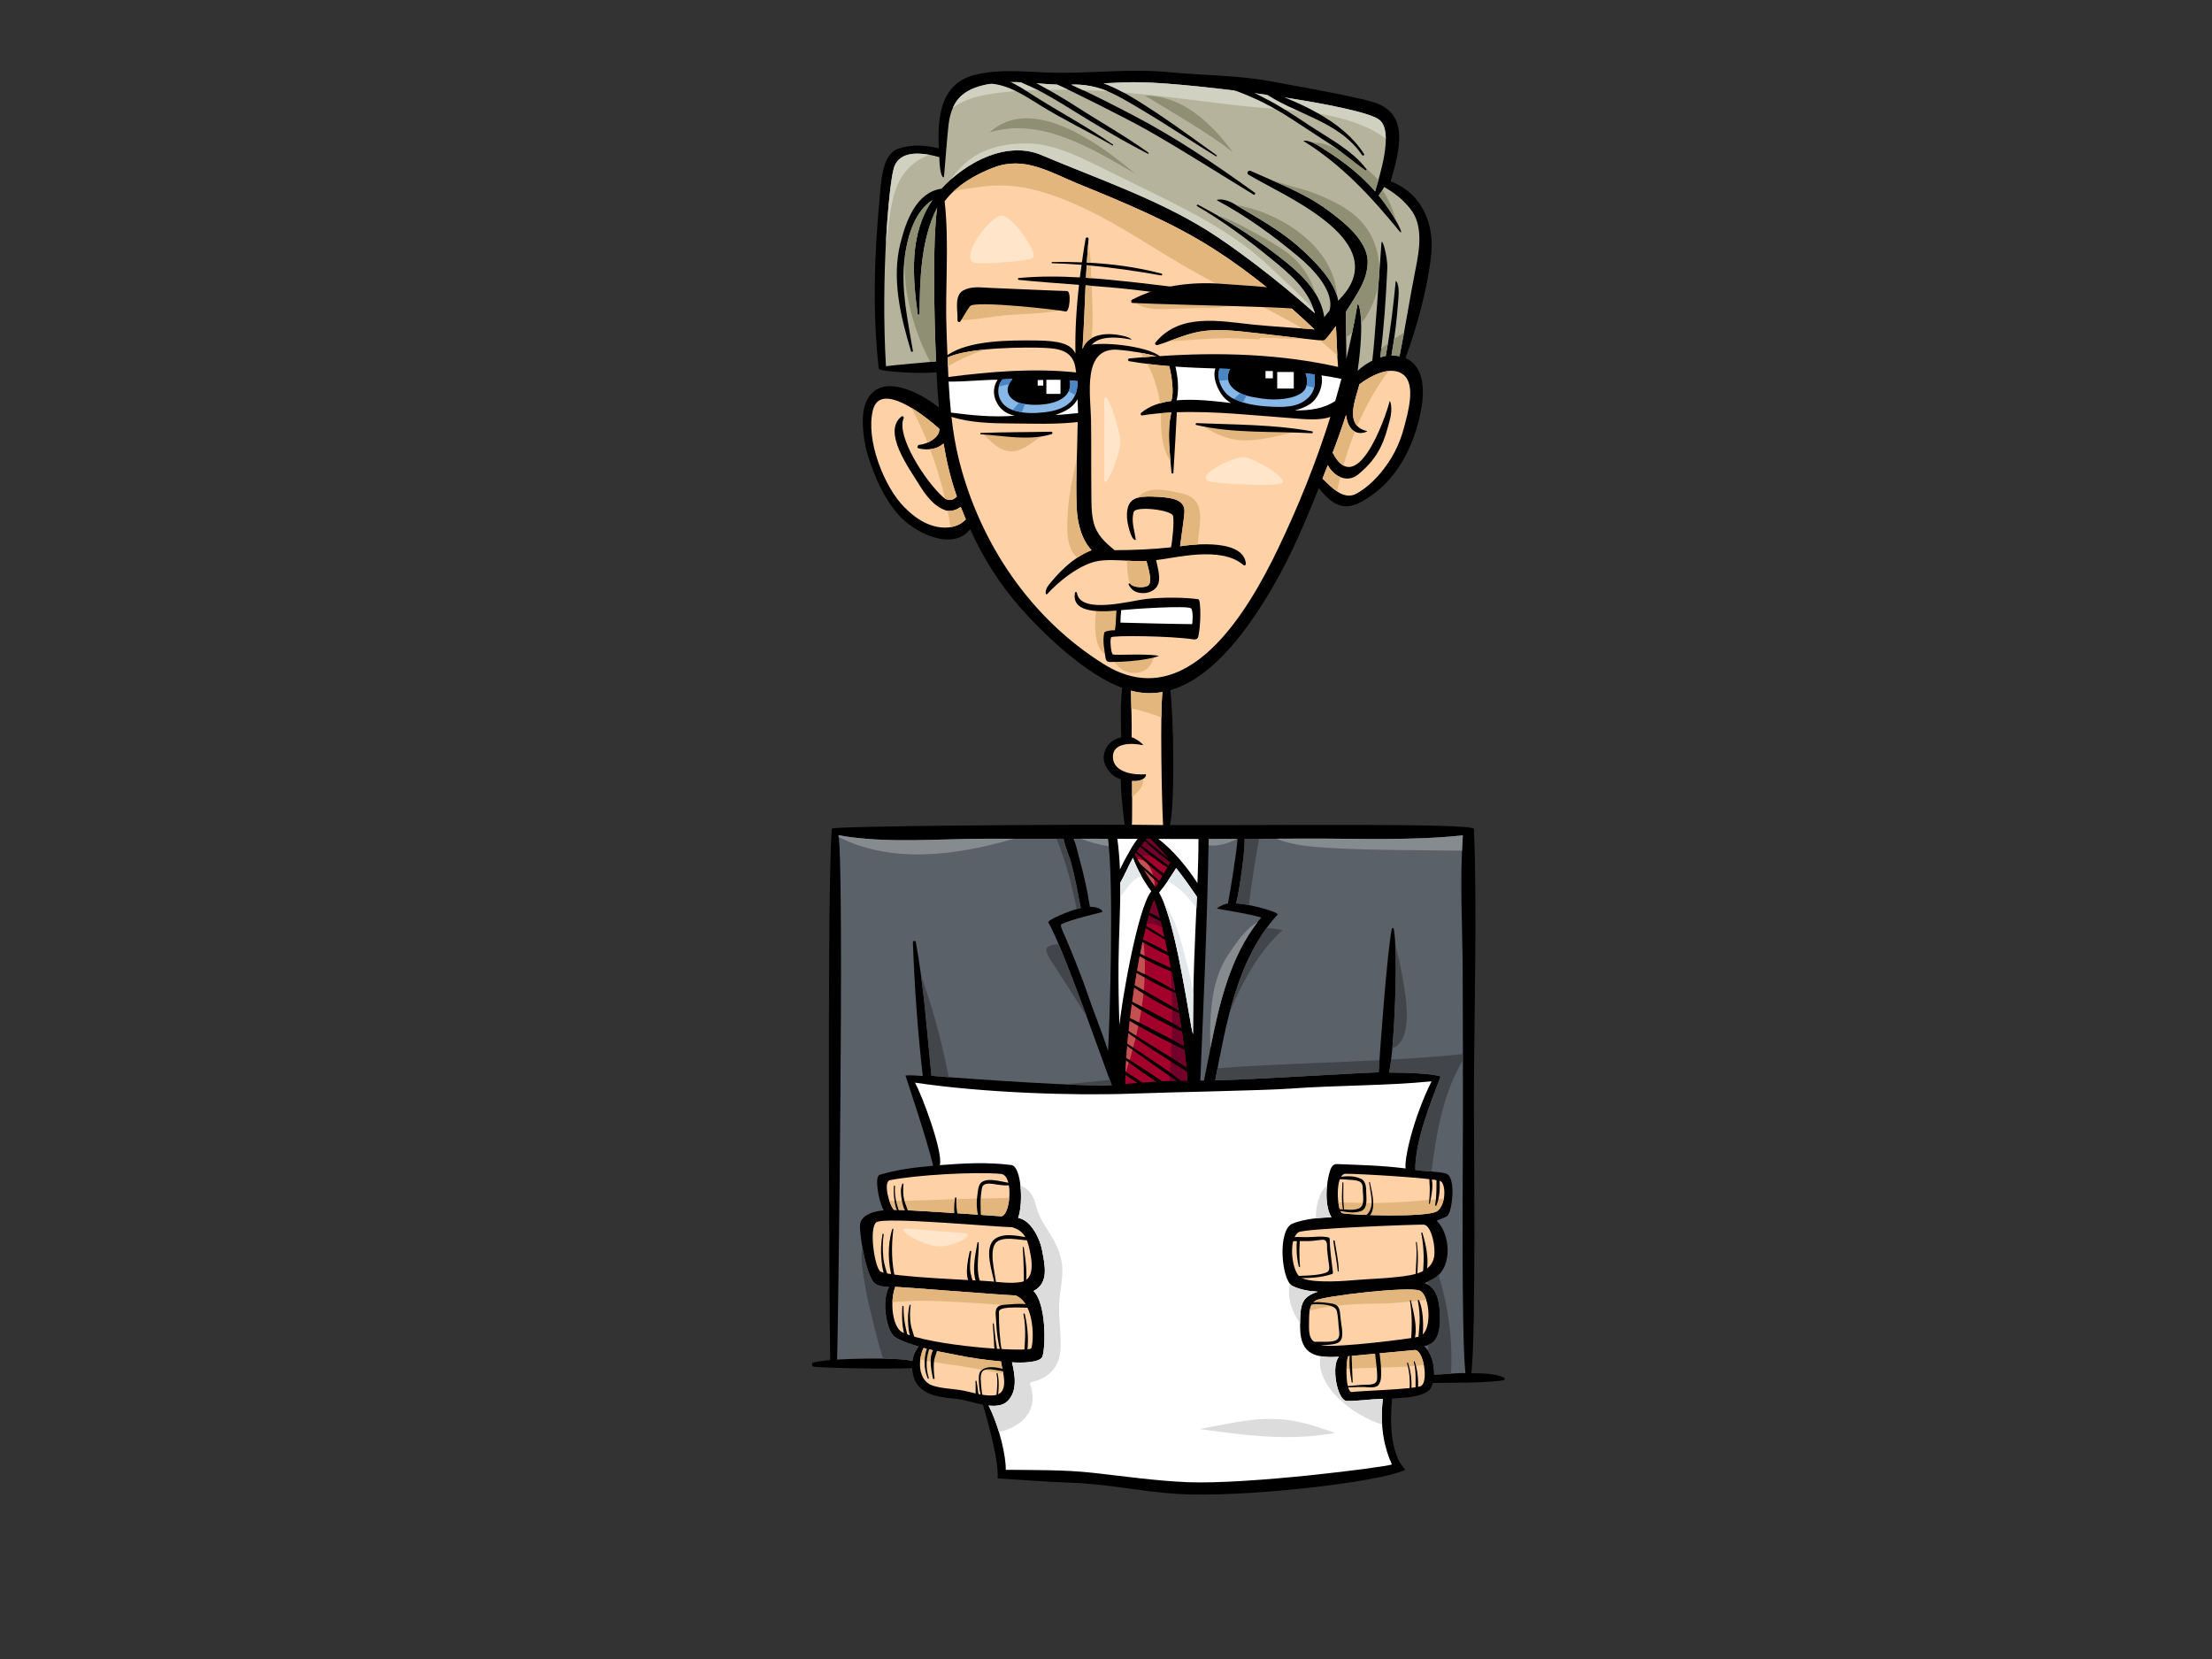 <?xml version="1.0" encoding="utf-8"?>
<!-- Generator: Adobe Illustrator 17.0.0, SVG Export Plug-In . SVG Version: 6.00 Build 0)  -->
<!DOCTYPE svg PUBLIC "-//W3C//DTD SVG 1.1//EN" "http://www.w3.org/Graphics/SVG/1.1/DTD/svg11.dtd">
<svg version="1.1" id="Layer_1" xmlns="http://www.w3.org/2000/svg" xmlns:xlink="http://www.w3.org/1999/xlink" x="0px" y="0px"
	 width="800px" height="600px" viewBox="0 0 800 600" enable-background="new 0 0 800 600" xml:space="preserve">
<rect x="0" y="0" width="800" height="600" fill="#333333" stroke="none"/>
<g>
	<path d="M543.845,498.178c-3.694-1.548-7.726-1.467-11.69-1.518c1.678-15.912,0.88-82.013,0.906-98.887
		c0.052-32.228,1.224-67.61,0.01-97.985c-0.088-2.173-74.702-1.226-109.953-1.379c1.896-7.462,1.293-40.412,0.134-48.792
		c16.247-4.707,29.124-23.743,37.039-37.295c6.681-11.442,11.803-23.567,16.664-35.83c6.838,8.751,11.706,8.258,20.186,1.863
		c9.026-6.808,14.8-18.379,16.927-30.768c1.22-7.107,0.753-15.231-5.762-18.084c4.18-11.357,7.784-24.615,9.244-36.583
		c1.427-11.7-3.121-22.954-14.605-27.325c3.612-12.29,6.12-23.67-4.681-28.107c-5.37-2.206-32.403-6.892-38.747-8.077
		c-12.06-2.252-24.418-2.108-36.612-3.289c-13.36-1.294-26.466,0.264-39.832,0.202c-10.139-0.048-19.624-1.615-29.645,0.538
		c-13.189,2.834-14.454,15.069-13.903,26.77c-4.959-1.138-9.577-1.516-14.583,0.123c-6.025,1.974-6.294,12.431-6.755,17.286
		c-1.961,20.638-2.686,41.62-0.379,62.301c0.118,1.059,14.83,1.929,20.905,1.33c0.202,4.232,0.474,8.457,0.855,12.668
		c-9.569-7.39-22.894-12.395-26.743-0.792c-1.709,5.145-0.34,13.959,1.268,18.866c2.489,7.593,5.499,14.552,10.744,20.643
		c5.673,6.589,19.712,13.535,26.023,5.36c4.674,10.231,10.526,19.713,18.117,28.296c9.486,10.728,24.157,24.362,36.883,29.07
		c-0.727,5.87-0.457,11.932-0.353,17.876c-3.265,0.683-6.012,3.097-6.333,7.032c-0.258,3.159,2.832,7.418,6.18,8.11
		c-0.057,5.429,1.326,16.385,1.436,16.484c-15.622-0.083-105.866,0.347-105.95,1.42c-1.174,14.882-1.034,76.509-1.056,92.342
		c-0.039,28.188,0.297,94.762,0.469,99.843c-2.013,0.186-4.019,0.448-6.005,0.84c-0.78,0.154-0.764,1.391,0.009,1.542
		c2.063,0.412,27.967,1.012,35.635,0.501c0.105,2.048,0.617,4.033,1.558,5.463c3.368,5.115,9.871,5.092,15.368,5.793
		c2.202,0.28,5.462,1.385,8.696,1.996c1.084,3.9,5.839,19.887,5.288,26.655c7.792,0.472,18.5,1.307,26.923,1.584
		c12.692,0.422,25.296,3.208,37.982,4.034c22.789,1.487,73.364-4.121,82.573-8.763c-5.558-5.421-5.623-17.933-4.816-25.744
		c0.713-0.032,1.429-0.065,2.147-0.11c2.852-0.19,9.939-0.638,11.8-3.562c0.353-0.555,0.622-1.23,0.828-1.968
		c5.889-0.077,18.973,0.096,25.611-0.971C544.327,499.108,544.284,498.361,543.845,498.178z"/>
	<path fill="#5B6168" d="M437.132,303.43c3.486-0.011,6.97-0.028,10.456-0.043c-0.439,5.721-2.632,18.868-3.495,23.381
		c-1.274,0.059-4.556,1.738-3.798,1.88c5.268,0.986,10.685,1.701,15.86,3.18c-13.582,16.173-16.602,39.003-20.709,58.971
		c-0.448,0.003-0.891,0.022-1.339,0.022C435.31,361.759,436.655,332.525,437.132,303.43z"/>
	<path fill="#FFFFFF" d="M433.453,303.438c-0.01,5.313-0.175,10.621-0.375,15.928c-3.909-5.903-8.564-11.65-14.141-15.961
		C423.775,303.43,428.614,303.448,433.453,303.438z"/>
	<path fill="#FFFFFF" d="M416.392,322.354c-5.087,6.04-11.138,42.519-11.516,48.495c-0.277-7.511-0.422-15.035-0.348-22.661
		c0.092-9.65,0.723-19.283,0.625-28.894c1.651-2.935,2.935-6.107,4.581-9.041C411.322,314.578,413.659,318.65,416.392,322.354z"/>
	<path fill="#A3002B" d="M410.392,309.144c1.282-2.035,2.917-3.844,4.366-5.748c0.408,0.004,0.815,0,1.223,0.001
		c2.657,2.597,5.108,5.316,7.438,8.134c-1.822,3.103-3.531,6.326-5.527,9.327C415.078,317.154,412.845,313.088,410.392,309.144z"/>
	<path fill="#A3002B" d="M417.463,325.482c3.995,10.73,11.357,50.676,11.982,65.338c-7.517-0.041-15.003,0.567-22.487,1.226
		C407.046,368.796,414.173,331.513,417.463,325.482z"/>
	<path fill="#C2524F" d="M411.395,310.79c2.011,3.314,3.958,6.656,6.283,9.765C417.414,315.858,415.447,310.558,411.395,310.79z"/>
	<path fill="#C2524F" d="M413.439,339.597c-2.884,13.382-5.892,33.188-6.403,48.529C412.23,372.484,415.523,355.906,413.439,339.597
		z"/>
	<path fill="#73002B" d="M421.76,312.437c0.256,0.233,0.474,0.493,0.711,0.738c0.315-0.549,0.629-1.1,0.949-1.644
		c-2.33-2.818-4.782-5.536-7.438-8.134c-0.408-0.001-0.815,0.003-1.223-0.001c-1.449,1.905-3.084,3.713-4.366,5.748
		c0.209,0.337,0.41,0.678,0.617,1.015C414.494,308.655,418.714,309.654,421.76,312.437z"/>
	<path fill="#73002B" d="M420.29,335.437c-1.026-4.245-2-7.732-2.827-9.955c-0.763,1.399-1.734,4.495-2.775,8.694
		C416.584,333.865,418.537,334.381,420.29,335.437z"/>
	<path fill="#73002B" d="M422.906,390.945c2.177-0.084,4.358-0.138,6.539-0.125c-0.391-9.171-3.417-28.223-6.606-43.838
		C424.526,361.491,424.049,376.417,422.906,390.945z"/>
	<path fill="#FFFFFF" d="M419.187,322.82c2.396-2.885,4.123-5.634,6.188-8.868c2.617,3.329,5.089,6.788,7.51,10.366
		c-0.347,8.007-0.766,16.013-1.02,24.023c-0.277,8.576-0.397,17.149-0.406,25.731C430.078,369.279,425.478,333.617,419.187,322.82z"
		/>
	<path fill="#FFD1A6" d="M507.913,154.159c-1.635,6.489-4.539,12.151-8.923,17.261c-2.374,2.77-5.132,5.261-8.285,7.051
		c-4.791,2.723-9.244-2.339-12.297-5.291c-0.037-0.036-0.079-0.044-0.118-0.077c0.64-1.631,1.282-3.267,1.923-4.9
		c2.069,4.028,6.994,6.659,10.956,3.417c7.98-6.529,9.598-12.608,11.527-19.938c1.121-4.254,0.015-7.046-0.103-6.587
		c-1.79,6.937-12.049,35.328-20.629,18.612c1.748-4.506,3.355-9.047,4.835-13.633c1.238,9.324,8.237,5.972,7.623,5.834
		c-8.513-1.909-4.07-11.555-2.766-16.951c4.907-3.631,11.518-6.697,15.784-3.542C512.294,139.002,509.056,149.625,507.913,154.159z"
		/>
	<path fill="#FFFFFF" d="M425.119,132.586c4.805,0.342,9.621,0.524,14.44,0.678c-1.003,2.953,0.354,6.399,2.005,9.049
		c0.913,1.464,2.184,2.564,3.625,3.446c-5.886-0.69-13.126-1.562-19.689-0.976c0.173-0.585,0.289-1.183,0.376-1.861
		C426.313,139.483,425.871,135.96,425.119,132.586z"/>
	<path fill="#FFD1A6" d="M483.141,117.954c-1.094,1.397-3.663,5.112-4.413,5.19c-0.529,0.237-15.783-1.753-22.683-2.484
		c-6.63-0.702-13.641-1.784-20.311-1.001c-6.24,0.734-11.233,3.325-17.087,5.136c-0.516,0.16-1.193-0.385-0.757-0.915
		c8.793-10.714,22.926-7.798,35.217-6.491c6.174,0.656,20.979,1.568,22.314,1.746c-11.268-10.66-22.578-20.137-35.759-28.653
		c-15.578-10.065-32.816-17.093-49.928-24.1c-9.95-4.074-19.225-10.007-30.243-5.834c-6.781,2.569-13.425,6.372-17.849,12.23
		c1.741,15.496,0.072,31.748,0.701,47.36c0.112,2.738,0.208,5.502,0.312,8.281c8.002-5.477,22.655-5.355,31.948-5.284
		c8.526,0.065,12.84,1.249,14.34,4.782c-0.152-8.299,0.359-16.638,1.286-24.908c-7.265-0.546-14.53-1.06-21.782-1.793
		c-0.359-0.037-0.435-0.621-0.044-0.658c7.332-0.705,14.744-0.655,22.143-0.234c0.188-1.526,0.408-3.044,0.621-4.563
		c-3.545-0.278-7.085-0.474-10.601-0.554c-0.29-0.007-0.342-0.452-0.043-0.456c3.643-0.05,7.221-0.01,10.764,0.127
		c0.41-2.864,0.847-5.72,1.337-8.554c0.12-0.689,1.143-0.567,1.077,0.131c-0.265,2.831-0.463,5.669-0.64,8.511
		c9.077,0.446,17.947,1.609,27.044,3.985c0.369,0.096,0.256,0.727-0.121,0.66c-8.835-1.571-17.918-2.904-26.977-3.691
		c-0.089,1.515-0.184,3.03-0.259,4.546c6.083,0.406,12.15,1.029,18.151,1.694c14.698,1.629,29.528,3.58,43.922,7.039
		c0.644,0.155,0.395,1.169-0.237,1.117c-14.704-1.235-29.287-3.783-43.942-5.474c-6.001-0.693-12.013-1.184-18.027-1.644
		c-0.349,7.684-0.602,15.379-1.122,23.04c2.221-5.824,9.333-6.202,15.576-4.56c1.609,0.424,2.365,1.175,2.16,1.136
		c-3.407-0.636-7.544-1.173-10.933-0.207c-1.519,0.433-2.633,1.153-3.489,2.056c5.833-1.039,20.479,0.79,24.616,4.122
		c21.62-1.465,43.607-0.793,64.513,3.913C483.589,129.606,483.355,119.876,483.141,117.954z"/>
	<path fill="#FFFFFF" d="M360.82,137.358c-1.464,2.063-1.747,4.845-0.775,7.258c1.425,3.539,3.884,5.016,6.924,5.74
		c-7.856,0.628-15.651-0.169-23.033-1.129c-0.386-3.725-0.656-7.473-0.861-11.222C349.202,138.089,356.562,137.242,360.82,137.358z"
		/>
	<path fill="#FFD1A6" d="M342.991,136.347c-0.116-2.357-0.209-4.709-0.299-7.053c7.642-3.736,28.935-3.789,35.105-3.472
		c4.475,0.23,9.968,0.645,11.091,6.852c0.176,0.969,0.267,1.587,0.319,2.018C373.846,133.087,358.283,134.376,342.991,136.347z"/>
	<path fill="#87B8E8" d="M366.122,148.241c-5.711-2.022-6.176-8.207-3.529-11.026c1.207-0.088,2.409-0.16,3.61-0.207
		c-4.225,4.972-0.118,8.334,3.811,9.033c6.175,1.1,18.289,0.172,16.94-8.485c0.721,0.044,2.049,0.234,2.772,0.278
		c0.206,7.305-4.549,10.402-11.843,11.252C374.145,149.522,370.184,149.679,366.122,148.241z"/>
	<path fill="#FFFFFF" d="M389.692,144.341c0.046,1.763,0.204,3.322,0.204,5.085c-1.736,0.051-6.231,0.727-8.123,0.592
		C386.258,148.58,388.543,146.632,389.692,144.341z"/>
	<path fill="#87B8E8" d="M441.047,133.313c1.281,0.039,2.56,0.088,3.841,0.125c-1.303,2.276-1.213,5.092,1.341,7.236
		c2.774,2.328,5.787,2.819,10.384,3.501c4.597,0.683,11.533,0.26,14.579-2.446c1.881-1.672,1.801-4.776,0.95-6.732
		c1.125,0.125,2.252,0.296,3.377,0.443c0.043,3.443,0.347,6.215-3.095,9.054c-3.498,2.887-8.423,2.818-13.159,2.564
		c-4.587-0.248-9.114-0.903-13.303-2.924C442.184,142.311,439.795,137.328,441.047,133.313z"/>
	<path fill="#4A85C4" d="M386.48,141.49c0.819,0.425,1.598,0.901,2.34,1.424c0.636-1.407,0.963-3.081,0.906-5.079
		c-0.723-0.044-2.051-0.234-2.772-0.278C387.196,139.107,386.991,140.402,386.48,141.49z"/>
	<path fill="#4A85C4" d="M370.715,146.15c-0.238-0.035-0.477-0.069-0.7-0.109c-0.502-0.09-1.001-0.238-1.492-0.412
		c-0.741,0.895-1.5,1.777-2.266,2.653c1.107,0.383,2.206,0.639,3.296,0.815C369.961,148.122,370.353,147.142,370.715,146.15z"/>
	<path fill="#4A85C4" d="M364.912,138.989c0.289-0.628,0.701-1.286,1.291-1.98c-1.201,0.047-2.403,0.118-3.61,0.207
		c-0.643,0.686-1.098,1.57-1.343,2.545C362.435,139.454,363.659,139.198,364.912,138.989z"/>
	<path fill="#4A85C4" d="M472.491,139.54c0.931,0.202,1.861,0.424,2.782,0.676c0.355-1.485,0.269-3.045,0.246-4.775
		c-1.125-0.147-2.252-0.318-3.377-0.443C472.695,136.265,472.911,138.011,472.491,139.54z"/>
	<path fill="#4A85C4" d="M450.79,143.031c-0.791-0.235-1.551-0.5-2.259-0.852c-0.768,0.689-1.536,1.377-2.283,2.082
		c1.089,0.508,2.204,0.921,3.333,1.267C449.987,144.696,450.39,143.864,450.79,143.031z"/>
	<path fill="#4A85C4" d="M444.189,137.427c-0.285-1.359-0.01-2.752,0.698-3.988c-1.281-0.037-2.56-0.086-3.841-0.125
		c-0.437,1.402-0.423,2.92-0.068,4.382C442.049,137.585,443.119,137.493,444.189,137.427z"/>
	<path fill="#FFFFFF" d="M473.739,146.15c2.982-1.961,4.991-6.675,4.201-10.39c2.4,0.357,4.797,0.763,7.189,1.267
		c-0.708,2.672-1.443,5.337-2.221,7.991c-4.116,2.777-9.258,3.512-14.614,3.387C470.202,147.957,472.046,147.263,473.739,146.15z"/>
	<path fill="#B5B39C" d="M325.668,87.877c-3.273,12.935,0.056,26.7,3.814,39.141c0.111,0.369,0.746,0.285,0.68-0.112
		c-1.784-10.888-4.335-21.821-3.073-32.909c0.846-7.438,3.396-17.44,10.169-21.649c-8.394,12.113-7.251,27.331-5.375,41.162
		c0.059,0.439,0.691,0.43,0.694-0.025c0.096-11.854,0.377-26.807,6.357-38.38c-2.181,16.168-0.436,54.581-0.396,55.595
		c-2.976,0.254-15.071,1.333-18.119,1.738c-1.931-32.836,1.154-66.399,2.89-71.8c2.096-6.522,10.351-5.49,16.401-3.833
		c0.187,7.498,1.615,7.735,1.686,7.096c0.272-2.465,1.238-15.706,1.693-19.092c1.296-9.661,6.244-13.057,15.682-14.605
		c7.705-1.264,15.768,0.138,23.527,0.38c3.765,1.564,24.971,12.141,32.313,16.293c13.154,7.44,25.864,15.644,38.765,23.506
		c0.392,0.239,0.818-0.407,0.446-0.676c-14.031-10.158-28.769-20.084-44.161-28.092c-7.248-3.771-14.772-7.657-22.261-11.004
		c0.22-0.003,5.333-0.428,11.331,1.671c4.748,1.66,10.353,5.154,14.66,7.715c9.247,5.498,17.202,10.923,26.379,16.537
		c0.22,0.136,0.449-0.234,0.242-0.384c-9.548-6.877-19.108-13.905-29.138-20.075c-3.527-2.17-7.551-4.438-11.757-5.948
		c4.469-0.236,8.937-0.449,13.413-0.375c19.424,0.322,80.348,8.244,86.505,13.717c5.207,4.63-0.453,21.087-1.686,25.772
		c-7.021-7.993-14.326-12.655-20.112-16.32c-3.977-2.52-6.206-2.149-5.733-1.858c13.61,8.393,24.459,20.087,34.407,32.303
		c2.383,2.925-0.511-4.212-7.288-12.648c0.737-1.032,1.424-2.063,2.005-3.108c4.194,2.478,6.635,4.506,9.294,7.729
		c5.05,6.126,3.4,15.134,2.004,22.145c-1.877,9.431-4.019,22.756-5.775,31.346c-0.368-0.083-2.301-0.322-2.901-0.305
		c1.379-8.093,1.848-12.064,2.536-21.016c0.386-5.015-0.968-6.206-1.005-5.816c-0.862,9.018-1.888,17.775-3.61,27.061
		c-0.657,0.123-1.314,0.274-1.972,0.483c1.379-11.505,1.954-19.964,2.535-32.144c0.194-4.051-1.928-11.766-2.122-9.066
		c-0.628,8.777-2.482,36.521-3.308,42.4c-1.894,0.959-3.706,2.21-5.299,3.657c2.822-19.632,0.182-25.336-0.061-23.882
		c-1.1,6.595-2.473,13.131-4.031,19.621c0.049-1.922-0.201-13.084-0.189-16.976c4.403-7.075,7.746-11.52,7.908-17.925
		c0.201-7.83-8.82-14.751-14.298-18.825c-8.406-6.253-18.514-9.996-27.993-14.278c-0.905-0.409-1.677,0.826-0.79,1.358
		c12.588,7.57,49.441,22.707,35.339,42.243c-0.622,0.861-1.698,2.041-2.92,3.38c-0.665-4.606-4.395-9.637-7.583-13.055
		c-10.04-10.755-17.632-14.562-30.012-21.993c-3.856-2.315-6.633-1.528-6.251-1.323c11.074,5.952,20.244,12.714,29.467,20.38
		c5.017,4.17,13.303,12.528,11.231,19.552c-0.655,0.783-1.294,1.578-1.867,2.37c-1.257-8.389-7.185-14.539-13.813-19.91
		c-9.908-8.029-20.57-14.778-31.804-20.778c-0.357-0.19-0.723,0.32-0.362,0.528c9.382,5.4,18.142,11.98,26.533,18.796
		c6.928,5.626,13.867,11.434,16.02,19.932c-13.528-12.157-29.916-24.409-39.234-30.169c-18.441-11.399-39.759-18.648-59.662-27.053
		c-12.497-5.278-27.328,2.541-36.091,12.166c-0.011,0.001-0.02-0.004-0.03-0.002C331.328,69.57,327.647,80.054,325.668,87.877z"/>
	<path fill="#D1D1C1" d="M321.013,83.719c0.943-6.444,1.55-14.062,5.09-19.734c2.358-3.776,5.861-6.388,9.891-8.023
		c-5.311-0.929-10.996-0.579-12.685,4.675c-0.912,2.838-2.197,13.463-2.93,27.667C320.583,86.775,320.789,85.245,321.013,83.719z"/>
	<path fill="#D1D1C1" d="M400.607,33.012c-0.636-0.269-1.264-0.516-1.876-0.73c-5.998-2.098-11.111-1.674-11.331-1.671
		c1.423,0.636,2.845,1.306,4.268,1.976C394.656,32.682,397.637,32.816,400.607,33.012z"/>
	<path fill="#D1D1C1" d="M447.037,38.083c13.157,1.532,26.711,1.403,39.519,5.156c5.163,1.514,10.344,3.612,14.63,6.94
		c-0.022-2.871-0.595-5.324-2.152-6.71c-6.156-5.473-67.08-13.395-86.505-13.717c-4.476-0.074-8.944,0.139-13.413,0.375
		c2.504,0.899,4.926,2.077,7.236,3.333C419.931,34.595,433.395,36.495,447.037,38.083z"/>
	<path fill="#D1D1C1" d="M355.896,34.415c9.579-1.827,19.334-1.972,29.055-1.958c0.488,0.001,0.97,0.024,1.457,0.028
		c-1.898-0.91-3.357-1.588-4.11-1.901c-7.759-0.242-15.822-1.645-23.527-0.38c-7.171,1.175-11.743,3.427-14.098,8.673
		C347.911,36.637,351.635,35.228,355.896,34.415z"/>
	<path fill="#D1D1C1" d="M469.531,106.278c-3.202-3.183-6.577-6.182-9.822-9.32c-12.014-11.615-27.02-19.45-41.896-26.763
		c-7.365-3.62-14.72-7.26-22.089-10.87c-7.281-3.568-15.057-7.115-23.303-7.423c-6.684-0.249-14.021,0.939-19.804,4.519
		c-3.61,2.234-6.433,5.179-8.77,8.55c8.891-7.994,21.744-13.555,32.783-8.893c19.903,8.405,41.221,15.654,59.662,27.053
		c9.318,5.76,25.706,18.011,39.234,30.169c-0.088-0.348-0.197-0.686-0.302-1.026C473.38,109.874,470.938,107.676,469.531,106.278z"
		/>
	<path fill="#8F8F74" d="M336.414,130.884c0.892-0.079,1.638-0.144,2.124-0.185c-0.041-1.014-1.786-39.427,0.396-55.595
		c-5.979,11.574-6.26,26.526-6.357,38.38c-0.003,0.456-0.636,0.465-0.694,0.025c-1.876-13.831-3.019-29.05,5.375-41.162
		c-6.287,3.907-8.932,12.803-9.957,20.008c-0.356,4.636-0.072,9.328,0.733,13.902C329.526,114.736,332.311,123.191,336.414,130.884z
		"/>
	<path fill="#8F8F74" d="M490.943,110.203c0.147-0.881,1.173,0.877,1.332,6.767c3.586-4.415,5.798-10.006,6.412-15.773
		c0.058-0.804,0.113-1.596,0.168-2.37c0.073-2.535-0.151-5.078-0.735-7.544c-1.929-8.148-6.915-13.607-14.224-17.484
		c-4.783-2.537-9.85-4.7-15.127-5.978c-3.114-0.755-6.09-1.874-9.114-2.789c7.195,3.136,14.41,6.403,20.679,11.066
		c5.479,4.074,14.499,10.995,14.298,18.825c-0.162,6.405-3.505,10.85-7.908,17.925c-0.005,1.927,0.052,5.637,0.107,9.124
		c0.775-0.527,1.515-1.1,2.223-1.711C489.746,116.923,490.381,113.571,490.943,110.203z"/>
	<path fill="#8F8F74" d="M357.909,47.881c18.223-5.561,36.243,5.379,52.658,14.919c-5.543-4.582-11.217-8.991-17.443-12.677
		C382.204,43.656,368.168,38.58,357.909,47.881z"/>
	<path fill="#8F8F74" d="M414.037,34.54c10.731,6.645,21.856,12.77,31.852,20.474C437.876,44.365,427.796,34.64,414.037,34.54z"/>
	<path fill="#8F8F74" d="M447.004,74.13c12.004,7.181,19.517,11.049,29.382,21.616c2.745,2.943,5.881,7.082,7.127,11.116
		C482.55,89.507,463.553,76.933,447.004,74.13z"/>
	<path fill="#8F8F74" d="M465.192,91.147c-4.151-3.044-8.784-5.498-13.287-7.977c-3.753-2.067-7.601-4.007-11.665-5.284
		c8.711,5.021,17.046,10.572,24.9,16.936c4.133,3.349,7.993,7.002,10.62,11.311C473.973,100.241,470.536,95.065,465.192,91.147z"/>
	<path fill="#8F8F74" d="M504.824,79.704c-0.897-3.913-2.621-7.542-4.855-11.007c-0.423,0.676-0.868,1.349-1.347,2.022
		C501.356,74.121,503.446,77.299,504.824,79.704z"/>
	<path fill="#8F8F74" d="M504.206,122.58c-0.266,1.797-0.576,3.712-0.956,5.945c0.599-0.016,2.533,0.222,2.901,0.305
		c0.512-2.503,1.056-5.414,1.618-8.508C506.557,121.037,505.367,121.787,504.206,122.58z"/>
	<path fill="#8F8F74" d="M499.562,126.091c-0.114,1.028-0.234,2.07-0.364,3.146c0.658-0.209,1.315-0.361,1.972-0.483
		c0.285-1.536,0.525-3.04,0.774-4.55C501.133,124.812,500.341,125.443,499.562,126.091z"/>
	<path fill="#8F8F74" d="M474.797,51.621c0.718,0.309,1.527,0.721,2.44,1.3c5.786,3.666,13.09,8.327,20.112,16.32
		c0.248-0.943,0.677-2.376,1.16-4.081c-3.199-3.5-7.094-6.56-11.03-8.993C483.928,53.973,479.219,51.386,474.797,51.621z"/>
	<path fill="#FFD1A6" d="M335.564,189.511c-3.283-1.352-6.111-3.662-8.579-6.156c-7.28-7.36-13.976-24.367-11.283-35.031
		c2.636-10.442,18.199,1.515,24.006,6.74c0.356,3.246-4.678,5.68-7.178,5.793c-0.721,0.033-1.059,1.172-0.241,1.344
		c3.336,0.705,6.538,0.321,8.956-1.81c1.087,6.484,2.593,12.895,4.812,19.163c-1,1.176-2.949,2.062-4.977,0.245
		c-6.516-5.837-17.016-22.168-14.264-28.522c0.205-0.479-0.401-0.95-0.811-0.625c-6.938,5.491,2.719,18.603,6.074,24.074
		c2.41,3.932,5.547,8.53,10.196,9.921c1.62,0.485,4.05-0.364,5.182-1.348c0.6,1.527,1.212,3.046,1.849,4.549
		C346.495,190.881,341.264,191.857,335.564,189.511z"/>
	<path fill="#FFD1A6" d="M399.32,240.269c-26.601-16.528-44.882-43.773-52.458-73.772c-1.295-5.13-2.151-10.402-2.754-15.731
		c6.687,2.095,14.152,2.337,21.057,2.377c7.944,0.044,16.711,0.424,24.594-0.508c-0.118,10.288-0.766,20.592-0.359,30.868
		c0.225,5.68,1.764,11.668,5.392,15.48c-7.171,2.821-12.402,8.659-15.707,12.845c-1.175,1.489-1.175,3.915-0.236,2.899
		c4.097-4.44,9.954-9.165,15.911-11.23c3.378-1.171,7.335-0.956,10.797-0.832c2.966,0.105,6.189,0.468,9.047,0.182
		c1.449,4.987,1.963,8.09,0.494,9.003c-1.329,0.825-5.293,0.715-6.334-0.7c-0.244-0.331-0.764-0.034-0.555,0.333
		c1.04,1.828,2.109,2.659,4.191,2.965c1.861,0.273,3.836-0.205,5.253-1.439c2.786-2.424,1.16-7.006,0.479-10.434
		c6.693-0.696,23.465-5.298,31.61,1.797c0.368,0.32,0.89-0.055,0.851-0.488c-0.912-10.16-23.681-6.331-23.811-6.313
		c0.183-1.504,1.416-9.678,1.591-12.339c0.307-4.662-4.862-5.253-9.47-5.538c-6.061-0.373-9.741-0.059-10.917,3.622
		c-1.138,3.556,0.313,8.223,1.096,10.183c0.764,1.908,1.749,2.034,1.679,1.563c-0.472-3.147-1.737-6.761-0.735-9.901
		c0.737-2.311,13.834-0.724,14.239,1.457c0.405,2.179-0.222,8.838-0.746,11.326c-6.839,0.752-13.6,0.997-20.405,1.041
		c-3.5-2.874-6.498-5.513-7.651-10.278c-0.823-3.398-0.716-7.021-0.76-10.493c-0.109-8.696,0.016-17.394-0.113-26.091
		c-0.136-9.243-3.38-26.636,9.775-25.627c4.344,0.333,9.982,1.268,13.819,2.335c-3.294,0.227-6.556,0.499-9.775,0.813
		c-0.57,0.056-0.565,0.884-0.017,0.98c4.812,0.844,9.646,1.399,14.491,1.792c0.658,2.706,1.095,5.421,1.202,8.215
		c0.056,1.478-0.066,2.946-0.446,4.369c-4.227,0.583-8.071,1.854-10.912,4.323c-0.358,0.31-0.182,0.994,0.358,0.91
		c3.451-0.544,6.977-0.875,10.545-1.056c-1.671,6.93-0.464,14.955,0.054,21.771c0.033,0.455,0.667,0.416,0.694-0.025
		c0.463-7.266,0.859-14.56,1.242-21.829c13.838-0.485,28.256,1.206,41.68,2.151c3.142,0.22,9.667,1.055,13.859-0.477
		c-5.13,16.338-11.545,32.283-18.967,47.737C451.126,221.553,429.147,258.801,399.32,240.269z"/>
	<path fill="#FFD1A6" d="M402.496,273.974c-0.284-5.637,7.258-5.24,10.607-4.513c1.249,0.271-2.388-2.544-3.834-2.818
		c0.102-5.597-0.124-10.22-0.245-16.841c3.948,1.038,7.759,1.139,11.409,0.479c-0.879,6.841-0.293,38.934,0.207,48.11
		c-0.898-0.007-7.963-0.094-11.302-0.11c0.151-0.116,0.125-10.642,0.09-15.83c4.733,0.398,5.476-2.475,4.878-2.425
		C410.494,280.341,402.779,279.57,402.496,273.974z"/>
	<path fill="#E3B67D" d="M413.356,281.751c-0.786,0.493-2.034,0.859-3.929,0.701c0.011,1.563,0.021,3.611,0.025,5.711
		C411.905,286.3,413.868,284.003,413.356,281.751z"/>
	<path fill="#E3B67D" d="M420.022,259.465c0.061-4.145,0.19-7.463,0.41-9.183c-3.65,0.66-7.46,0.559-11.409-0.479
		c0.041,2.334,0.098,4.413,0.147,6.381C412.871,256.978,416.471,258.14,420.022,259.465z"/>
	<path fill="#FFFFFF" d="M411.44,303.384c-1.541,1.905-2.769,4.209-3.769,5.995c-0.905,1.614-1.834,3.327-2.625,5.097
		c-0.149-3.707-0.437-7.412-0.942-11.113C406.55,303.372,408.993,303.378,411.44,303.384z"/>
	<path fill="#E3E8EB" d="M406.495,322.683c1.335-1.807,2.73-3.992,4.756-5.098c0.53-0.289,1.07-0.499,1.615-0.662
		c-1.217-2.142-2.286-4.367-3.133-6.67c-1.646,2.935-2.929,6.106-4.581,9.041c0.018,1.702-0.01,3.406-0.032,5.109
		C405.593,323.843,406.057,323.276,406.495,322.683z"/>
	<path fill="#E3E8EB" d="M422.818,318.921c4.112,2.406,7.21,5.791,9.879,9.555c0.063-1.385,0.128-2.772,0.189-4.158
		c-2.421-3.578-4.893-7.038-7.51-10.366c-1.063,1.667-2.04,3.202-3.062,4.695C422.48,318.739,422.652,318.824,422.818,318.921z"/>
	<path fill="#E3E8EB" d="M429.088,347.818c-1.902-7.118-3.586-15.21-8.117-21.194c5.37,13.634,9.241,43.121,10.488,47.448
		c0.005-4.889,0.059-9.775,0.145-14.66C430.923,355.512,430.11,351.639,429.088,347.818z"/>
	<path fill="#5B6168" d="M400.687,303.353c2.279,15.816,0.64,67.243,0.048,76.714c-2.391-7.411-5.472-14.829-7.84-21.847
		c-2.078-6.155-6.64-17.184-7.937-20.05c-1.297-2.867-1.566-3.681-0.95-3.995c2.849-1.454,12.612-3.804,14.342-4.245
		c1.014-0.259-0.467-1.943-4.18-1.997c-0.923-5.973-2.255-11.892-3.871-17.708c-0.558-2.008-1.067-4.625-2.008-6.885
		C392.423,303.342,396.555,303.34,400.687,303.353z"/>
	<path fill="#5B6168" d="M329.981,492.244c-5.246-1.456-23.62-0.759-27.229-0.54c0.247-4.162,2.702-174.834,0.51-189.622
		c17.169,3.057,35.919,1.264,53.255,1.26c9.375-0.001,18.752-0.007,28.129-0.005c0.593,3.137,2.176,6.451,2.885,9.222
		c1.34,5.232,2.351,10.529,3.352,15.834c-3.762,0.797-12.228,4.334-11.719,5.236c5.796,10.259,18.878,48.324,22.924,58.832
		c-8.275,0.716-51.765-2.232-65.212-3.383c-1.663-16.378-2.697-32.129-5.648-48.338c-0.127-0.698-1.1-0.544-1.074,0.146
		c0.626,16.259,1.717,32.104,3.588,48.27c-1.423-0.109-4.699-0.391-6.267-0.157c2.022,6.241,7.443,22.168,10.03,32.599
		c-6.48,0.61-13.006,1.33-19.378,3.305c-1.93,0.598-0.437,9.481,1.48,12.829c-4.018,0.408-7.416,1.581-8.424,4.399
		c-0.861,2.4,2.038,19.634,5.242,22.04c1.335,1.001,3.25,1.22,5.143,1.263c-2.96,5.258-0.784,15.857,1.85,17.901
		c2.063,1.602,6.077,2.794,8.862,3.67C331.076,488.319,330.226,490.329,329.981,492.244z"/>
	<path fill="#FFD1A6" d="M361.951,439.885c-8.142-0.584-32.995-2.339-38.629-2.332c-1.722-1.558-3.991-10.211-1.487-10.722
		c9.242-1.88,31.016-3.133,40.182-2.271C366.823,425.012,365.387,440.13,361.951,439.885z"/>
	<path fill="#FFD1A6" d="M366.012,443.826c4.849,1.461,5.707,4.636,6.735,10.105c0.628,3.343,1.031,8.944-3.486,9.729
		c-3.545,0.616-7.389,0.092-10.945-0.241c-4.953-0.466-35.73-1.446-39.849-3.534c-2.029-1.029-4.384-15.821-1.487-17.858
		C319.878,439.991,360.762,443.826,366.012,443.826z"/>
	<path fill="#FFD1A6" d="M326.278,481.789c-3.325-1.678-4.645-10.49-2.514-16.345c0.005-0.014,0.004-0.03,0.008-0.047
		c1.059-0.047,36.839,2.837,43.571,3.125c7.194,3.089,6.5,16.976,5.639,19.091C372.336,489.199,336.361,486.875,326.278,481.789z"/>
	<path fill="#FFD1A6" d="M347.093,502.703c-3.336-0.494-6.633-0.546-9.866-1.621c-5.185-1.724-5.367-9.161-3.202-13.583
		c4.145,1.139,8.515,1.84,12.139,2.591c5.245,1.085,10.572,1.799,15.921,2.289c0,0.028-0.012,0.048-0.011,0.076
		c0.213,3.06,3.643,11.68-2.735,12.203C355.277,504.99,351.111,503.3,347.093,502.703z"/>
	<path fill="#FFFFFF" d="M503.401,529.649c-2.619,0.987-51.844,7.309-73.901,6.4c-11.536-0.475-22.914-2.138-34.377-3.398
		c-10.335-1.133-20.964-0.959-31.369-1.078c0.085-4.74-2.163-15.224-6.215-23.241c2.684,0.289,5.188,0.032,6.844-1.593
		c3.645-3.578,2.763-9.391,1.611-14.043c2.988,0.216,10.316,0.281,11.06-2.186c1.149-3.805,1.337-19.004-3.256-23.601
		c5.793-2.986,4.01-9.635,3.022-15.014c-0.619-3.359-3.681-10.573-8.608-11.428c1.938-5.096,1.235-18.646-2.436-19.117
		c-8.608-1.106-17.378-0.645-25.88,0.04c1.306-4.53-6.339-25.109-8.985-29.842c24.659,3.694,57.354,4.743,77.8,3.998
		c16.799-0.611,48.439-1.142,57.924-1.839c16.973-1.245,34.188-0.971,51.096-2.624c-6.54,13.206-9.88,27.777-9.383,31.509
		c-8.342-1.094-17.007-1.278-24.845-1.589c-1.279-0.049-1.982,0.956-2.377,2.133c-1.733,5.154-2.047,13.103,0.405,17.108
		c-4.654,0.165-9.601,0.573-13.973,2.239c-5.711,2.176-4.108,20.667-0.131,22.599c2.872,1.392,6.017,1.898,9.199,2.07
		c-5.885,1.982-6.516,4.341-6.415,13.041c0.116,10.105,6.003,10.913,14.065,10.501c-2.957,2.972-0.735,15.866,2.833,15.977
		c3.568,0.109,8.219-0.638,13.024-0.766C498.916,516.034,500.805,523.983,503.401,529.649z"/>
	<path fill="#DCDCDC" d="M479.952,428.667c-2.997,2.73-4.111,7.414-4.042,11.956c1.884-0.205,3.776-0.313,5.623-0.379
		C479.858,437.509,479.475,432.935,479.952,428.667z"/>
	<path fill="#DCDCDC" d="M476.627,467.152c-3.181-0.172-6.327-0.677-9.199-2.07c-0.34-0.165-0.662-0.46-0.965-0.848
		c-0.996,4.976,0.651,10.04,3.739,14.396C470.211,471.199,471.111,469.01,476.627,467.152z"/>
	<path fill="#DCDCDC" d="M433.837,516.818c16.361,2.318,32.586,4.469,49.017,1.413c-4.537-1.565-9.095-3.176-13.798-4.107
		c-5.907-1.169-11.848-1.205-17.807-0.412C445.4,514.49,439.632,515.753,433.837,516.818z"/>
	<path fill="#DCDCDC" d="M499.884,515.216c-0.19-2.87-0.153-5.959,0.251-9.31c-4.805,0.128-9.456,0.875-13.024,0.766
		c-3.568-0.112-5.79-13.005-2.833-15.977c-2.497,0.128-4.78,0.132-6.751-0.218C475.679,501.219,489.048,511.832,499.884,515.216z"/>
	<path fill="#DCDCDC" d="M372.545,500.741c-0.127-0.35,0.139-0.786,0.492-0.868c7.04-1.62,10.578-6.144,10.588-13.33
		c0.009-6.219-1.094-12.115-0.271-18.346c0.526-3.978,1.298-8.217,0.532-12.223c-0.834-4.363-2.946-7.982-5.335-11.653
		c-1.813-2.785-3.163-5.328-3.934-8.558c-0.815-3.413-2.769-6.101-5.558-6.909c0.441,4.158,0.147,8.996-0.847,11.611
		c4.926,0.855,7.988,8.069,8.608,11.428c0.987,5.379,2.77,12.029-3.022,15.014c4.594,4.597,4.406,19.796,3.256,23.601
		c-0.744,2.467-8.073,2.402-11.06,2.186c1.152,4.652,2.034,10.465-1.611,14.043c-1.656,1.625-4.159,1.883-6.844,1.593
		c1.517,3.001,2.781,6.349,3.765,9.612C369.349,516.016,375.989,510.226,372.545,500.741z"/>
	<path fill="#FFD1A6" d="M505.798,461.791c-5.477,0.647-11.077,0.741-16.582,1.231c-5.233,0.468-16.507,1.077-19.262-1.365
		c-2.754-2.44-4.093-13.3-0.394-15.974c1.943-1.405,43.06-2.876,45.335-2.775c2.277,0.099,3.98,5.772,3.913,10.194
		C518.696,460.299,511.038,461.167,505.798,461.791z"/>
	<path fill="#FFD1A6" d="M513.079,483.456c-3.009,0.729-29.196,4.012-34.425,3.132c-5.356-0.902-5.29-3.993-5.221-8.309
		c0.051-3.427-0.095-6.392,2.501-7.965c2.597-1.574,33.761-5.196,37.539-3.542C517.251,468.426,518.273,482.198,513.079,483.456z"/>
	<path fill="#FFD1A6" d="M519.848,437.972c-3.227,2.516-31.876,1.494-34.42,0.784c-1.85-0.515-2.803-14.156,1.209-14.24
		c4.012-0.087,32.502,1.57,34.391,2.673C522.917,428.29,523.074,435.451,519.848,437.972z"/>
	<path fill="#FFD1A6" d="M513.789,501.32c-2.99,1.179-22.666,1.73-24.79,2.124c-2.125,0.394-2.518-8.893-1.476-12.928
		c1.553-0.105,20.914-2.023,24.14-2.26C514.889,488.02,516.778,500.139,513.789,501.32z"/>
	<path fill="#E3B67D" d="M485.861,168.366c0.417-1.492,0.854-2.976,1.33-4.45c0.857-2.651,1.799-5.258,2.829-7.817
		c-1.419-0.741-2.746-2.443-3.223-6.027c-1.481,4.586-3.088,9.127-4.835,13.633C483.236,166.186,484.546,167.654,485.861,168.366z"
		/>
	<path fill="#E3B67D" d="M502.208,134.162c-3.501,0.348-7.381,2.447-10.552,4.794c-1.056,4.371-4.17,11.533-0.788,15.108
		C493.882,146.985,497.61,140.301,502.208,134.162z"/>
	<path fill="#E3B67D" d="M484.757,172.538c-1.891-0.792-3.55-2.398-4.545-4.335c-0.64,1.633-1.282,3.269-1.923,4.9
		c0.04,0.033,0.081,0.041,0.118,0.077c1.446,1.399,3.209,3.264,5.17,4.557C483.944,175.997,484.333,174.263,484.757,172.538z"/>
	<path fill="#E3B67D" d="M354.173,67.626c6.901-0.998,13.84-0.61,20.582,1.197c15.161,4.064,28.643,12.198,41.894,20.359
		c7.298,4.495,14.608,8.95,22.231,12.879c4.244,2.188,8.532,4.296,12.807,6.425c1.044,0.235,2.092,0.461,3.133,0.711
		c0.466,0.112,0.46,0.668,0.186,0.95c2.07,1.045,4.135,2.099,6.184,3.182c3.301,1.745,6.583,3.513,9.752,5.456
		c2.35,0.167,4.064,0.293,4.479,0.348c-11.268-10.66-22.578-20.137-35.759-28.653c-15.578-10.065-32.816-17.093-49.928-24.1
		c-9.95-4.074-19.225-10.007-30.243-5.834c-5.284,2.002-10.47,4.769-14.603,8.659C347.966,68.326,351.352,68.034,354.173,67.626z"/>
	<path fill="#E3B67D" d="M480.114,125.383c1.206,1.042,2.377,2.122,3.541,3.208c-0.203-4.054-0.364-9.283-0.514-10.637
		c-1.094,1.397-3.663,5.112-4.413,5.19c-0.091,0.041-0.627,0.014-1.474-0.059C478.226,123.823,479.185,124.58,480.114,125.383z"/>
	<path fill="#E3B67D" d="M349.323,108.67c-1.77,2.011-2.401,4.529-2.591,7.11c6.425,0.054,12.803-1.621,19.227-1.963
		c6.5-0.346,13.05-0.525,19.411-1.994c-2.493-2.593-7.138-2.316-10.452-2.879c-5.187-0.879-10.373-1.971-15.619-2.44
		C355.946,106.205,351.809,105.845,349.323,108.67z"/>
	<path fill="#E3B67D" d="M393.542,88.361c-0.184,2.198-0.345,4.399-0.482,6.603c0.48,0.023,0.957,0.058,1.436,0.085
		C394.368,92.8,394.092,90.57,393.542,88.361z"/>
	<path fill="#E3B67D" d="M394.547,96.074c-0.514-0.047-1.027-0.111-1.541-0.156c-0.089,1.515-0.184,3.03-0.259,4.546
		c0.624,0.041,1.246,0.094,1.869,0.14C394.618,99.088,394.607,97.577,394.547,96.074z"/>
	<path fill="#E3B67D" d="M435.735,119.659c-4.786,0.563-8.839,2.216-13.108,3.774c7.94-0.34,15.812-1.326,23.802-1.079
		c3.035,0.094,6.068,0.238,9.101,0.378c0.039-0.317,0.255-0.605,0.667-0.6c4.899,0.056,9.773,0.608,14.654,0.26
		c-4.955-0.579-11.088-1.337-14.804-1.731C449.416,119.958,442.405,118.876,435.735,119.659z"/>
	<path fill="#E3B67D" d="M410.2,109.17c4.345,3.73,11.892,2.442,17.188,2.379c3.772-0.045,7.542-0.208,11.314-0.224
		c2.646-0.011,5.126-0.61,7.668-1.065c-3.625-1.472-7.543-1.294-11.49-1.425c-2.622-0.087-5.187-0.439-7.777-0.826
		C422.798,107.365,413.745,105.316,410.2,109.17z"/>
	<path fill="#E3B67D" d="M394.874,103.381c-0.753-0.059-1.506-0.126-2.259-0.184c-0.349,7.684-0.602,15.379-1.122,23.04
		c0.686-1.801,1.843-3.079,3.295-3.94C395.496,116.026,394.986,109.686,394.874,103.381z"/>
	<path fill="#E3B67D" d="M356.892,126.337c-5.702,0.523-11.085,1.434-14.2,2.957c0.041,1.072,0.092,2.149,0.136,3.223
		C347.22,129.875,351.962,127.794,356.892,126.337z"/>
	<path fill="#E3B67D" d="M342.729,184.732c0.397,1.96,0.767,3.925,1.094,5.899c2.235-0.373,4.141-1.335,5.485-2.783
		c-0.637-1.503-1.249-3.022-1.849-4.549C346.426,184.194,344.321,184.967,342.729,184.732z"/>
	<path fill="#E3B67D" d="M341.766,180.305c1.772,1.095,3.405,0.289,4.291-0.752c-2.219-6.268-3.725-12.679-4.812-19.163
		c-1.4,1.234-3.066,1.867-4.866,2.058C338.573,168.263,340.353,174.236,341.766,180.305z"/>
	<path fill="#E3B67D" d="M335.47,160.072c2.243-0.983,4.48-2.808,4.238-5.009c-2.309-2.077-6.161-5.217-10.13-7.591
		C331.791,151.563,333.75,155.77,335.47,160.072z"/>
	<path fill="#E3B67D" d="M435.407,154.295c4.853,3.165,10.103,5.286,16.151,4.961c6.109-0.329,11.976-1.845,17.865-3.36
		C458.226,154.141,446.677,155.792,435.407,154.295z"/>
	<path fill="#E3B67D" d="M389.399,183.503c-0.234-5.921-0.116-11.852,0.046-17.783c-1.295,6.034-2.703,12.063-3.153,18.196
		c-0.374,5.101-1.237,14.108,3.358,17.763c1.587-1.044,3.297-1.972,5.14-2.697C391.163,195.171,389.624,189.183,389.399,183.503z"/>
	<path fill="#E3B67D" d="M401.003,236.899c-1.472-2.569-1.078-7.171,1.916-7.582c2.019-0.278,4.068-0.113,6.068-0.377
		c5.268-0.697,2.198-8.406-1.611-8.645c-2.903-0.183-5.803,0.238-8.705,0.238c-0.735-0.001-1.482-0.03-2.219-0.094
		c-0.77,6.107-0.793,14.75,4.156,16.686C400.707,237.011,400.844,236.932,401.003,236.899z"/>
	<path fill="#E3B67D" d="M419.501,145.861c1.321-0.376,2.703-0.661,4.136-0.858c0.38-1.423,0.503-2.891,0.446-4.369
		c-0.107-2.794-0.544-5.51-1.202-8.215c-2.655-0.215-5.305-0.486-7.952-0.819C417.295,136.05,418.887,140.857,419.501,145.861z"/>
	<path fill="#E3B67D" d="M419.913,149.454c-0.14,5.879,0.083,12.507,3.406,17.283c-0.521-5.768-1.027-12.009,0.31-17.557
		C422.381,149.243,421.147,149.349,419.913,149.454z"/>
	<path fill="#E3B67D" d="M413.572,129.218c1.538-0.127,3.056-0.277,4.609-0.384c-1.639-0.456-3.611-0.883-5.666-1.254
		C412.88,128.12,413.234,128.665,413.572,129.218z"/>
	<path fill="#E3B67D" d="M417.489,237.084c-0.087-0.003-0.175-0.012-0.26-0.014c-4.662-0.103-9.156,1.658-13.747,1.547
		c-0.43-0.011-0.817-0.136-1.168-0.333c1.534,2.969,4.636,5.191,8.079,5.103C414.381,243.284,416.697,240.696,417.489,237.084z"/>
	<path fill="#E3B67D" d="M415.097,211.85c1.468-0.913,0.954-4.016-0.494-9.003c-2.219,0.223-4.652,0.055-7.018-0.081
		c0.094,2.877,0.15,5.667,1.062,8.31c0.04,0.023,0.084,0.03,0.117,0.074C409.804,212.565,413.768,212.675,415.097,211.85z"/>
	<path fill="#E3B67D" d="M368.338,157.084c-4.161-0.252-8.435,0.41-12.578-0.029c3.495,3.641,7.506,7.788,13.117,5.596
		c3.068-1.2,5.432-3.516,8.221-5.18C374.176,157.384,371.255,157.262,368.338,157.084z"/>
	<path fill="#E3B67D" d="M433.159,196.926c0.419-7.087,3.692-16.18-5.461-18.374c-5.162-1.238-12.692-3.129-16.18,1.469
		c1.836-0.521,4.297-0.515,7.383-0.325c4.608,0.285,9.777,0.876,9.47,5.538c-0.175,2.661-1.408,10.835-1.591,12.339
		C426.825,197.566,429.559,197.107,433.159,196.926z"/>
	<path fill="#E3B67D" d="M348.781,433.583c-9.039,0.218-18.099,0.819-27.139,0.682c0.494,1.5,1.116,2.778,1.68,3.289
		c5.634-0.007,30.487,1.748,38.629,2.332c1.604,0.114,2.771-3.117,3.072-6.642C359.609,433.348,354.194,433.452,348.781,433.583z"/>
	<path fill="#E3B67D" d="M330.2,470.492c6.287-0.205,12.657,0.234,18.935,0.563c7.498,0.392,14.986,0.968,22.434,1.869
		c-0.943-1.95-2.293-3.571-4.226-4.402c-6.733-0.288-42.512-3.172-43.571-3.125c-0.004,0.017-0.002,0.033-0.008,0.047
		c-0.611,1.679-0.93,3.6-1.007,5.527C325.244,470.824,327.734,470.572,330.2,470.492z"/>
	<path fill="#E3B67D" d="M352.993,494.985c3.296,0.591,6.583,1.244,9.876,1.845c-0.303-1.737-0.724-3.363-0.795-4.377
		c-0.001-0.028,0.011-0.048,0.011-0.076c-5.349-0.49-10.676-1.204-15.921-2.289c-3.624-0.751-7.994-1.452-12.139-2.591
		c-0.598,1.223-1.009,2.676-1.192,4.176C339.495,493.096,346.257,493.775,352.993,494.985z"/>
	<path fill="#E3B67D" d="M499.913,471.424c5.181-0.051,10.558-0.835,15.91-1.233c-0.55-1.682-1.348-2.982-2.35-3.42
		c-3.778-1.654-34.941,1.968-37.539,3.542c-1.409,0.854-1.998,2.128-2.263,3.654C482.158,471.754,491.333,471.508,499.913,471.424z"
		/>
	<path fill="#E3B67D" d="M509.49,434.567c-6.729,0.5-13.41,0.673-20.153,0.409c-1.759-0.069-3.534-0.069-5.301-0.118
		c0.267,2.093,0.777,3.727,1.392,3.898c2.544,0.711,31.193,1.733,34.42-0.784c1.274-0.996,2.013-2.716,2.333-4.499
		C517.955,433.852,513.725,434.252,509.49,434.567z"/>
	<path fill="#E3B67D" d="M501.999,494.526c3.797-0.165,7.627-0.237,11.408-0.65c0.515-0.057,1.026-0.127,1.54-0.193
		c-0.559-2.924-1.771-5.538-3.285-5.428c-3.225,0.237-22.586,2.155-24.14,2.26c-0.307,1.19-0.486,2.84-0.536,4.561
		C491.987,494.709,497.068,494.741,501.999,494.526z"/>
	<path fill="#5B6168" d="M518.667,497.112c0.107-3.814-1.149-8.211-3.67-10.216c3.355-0.764,5.718-2.574,5.797-9.736
		c0.078-7.162-1.576-11.962-5.673-13.071c1.501-0.613,2.918-1.336,4.207-2.213c5.866-3.994,5.317-15.445,0.241-20.424
		c0.653-0.284,1.932-0.647,3.742-1.592c1.81-0.945,3.384-13.537,0-15.266c-1.73-0.888-7.889-0.872-11.461-1.468
		c-0.029-10.415,5.166-23.399,9.179-33.787c-3.305-1.18-12.927-1.394-18.661-1.434c1.877-7.743,3.392-43.185,1.702-52.008
		c-0.072-0.38-0.651-0.309-0.719,0.034c-1.715,8.703-4.25,43.724-4.743,51.895c-7.376,0.158-46.699,2.703-59.117,2.91
		c3.977-20.534,7.817-43.815,22.54-59.932c0.808-0.886-10.395-3.975-14.979-4.072c1.176-4.262,3.388-19.96,3.048-23.353
		c7.527-0.037,15.056-0.079,22.578-0.092c18.744-0.033,37.717,0.795,56.376-1.168c-1.16,16.277-0.123,32.924-0.054,49.225
		c0.069,16.784,0.068,33.568,0.095,50.352c0.026,16.799-0.673,80.218,0.892,94.918C526.234,496.494,522.407,497.151,518.667,497.112
		z"/>
	<path fill="#868B90" d="M447.423,303.389c-3.431,0.014-6.86,0.03-10.291,0.041c-0.012,0.757-0.032,1.516-0.045,2.275
		C440.578,306.229,444.099,304.989,447.423,303.389z"/>
	<path fill="#868B90" d="M444.298,345.151c-3.106,4.632-4.844,9.943-5.695,15.433c-0.942,6.085-1.094,12.242-0.814,18.39
		c3.19-16.036,7.105-32.666,17.091-45.514C450.39,335.982,447.007,341.111,444.298,345.151z"/>
	<path fill="#868B90" d="M401.003,306.055c-0.096-0.979-0.2-1.898-0.315-2.702c-3.285-0.01-6.57-0.01-9.855-0.01
		C394.1,304.576,397.569,305.538,401.003,306.055z"/>
	<path fill="#868B90" d="M366.671,303.34c-3.384,0-6.77,0.001-10.155,0.001c-17.336,0.004-36.086,1.797-53.255-1.26
		c0.028,0.19,0.055,0.421,0.082,0.662C322.514,312.419,345.64,309.495,366.671,303.34z"/>
	<path fill="#868B90" d="M479.412,306.577c8.981,0.581,18,0.73,26.996,0.853c7.445,0.102,14.893,0.149,22.34,0.23
		c0.079-1.851,0.175-3.699,0.306-5.542c-18.66,1.963-37.633,1.135-56.376,1.168c-3.702,0.007-7.408,0.029-11.113,0.046
		C467.149,305.621,473.483,306.194,479.412,306.577z"/>
	<path fill="#42454A" d="M389.395,328.776c0.543-0.158,1.05-0.292,1.487-0.384c-1.001-5.305-2.011-10.602-3.352-15.834
		c-0.709-2.771-2.292-6.085-2.885-9.222c-0.847,0-1.694,0-2.541,0C385.472,311.476,387.639,320.101,389.395,328.776z"/>
	<path fill="#42454A" d="M321.567,465.434c-1.894-0.043-3.808-0.262-5.143-1.263c-1.825-1.372-3.551-7.558-4.539-13.07
		c-0.771,4.112,0.161,8.77,0.776,12.688c0.815,5.198,2.143,10.406,3.387,15.518c0.971,3.992,2.027,8.062,3.317,12.058
		c4.439,0.066,8.548,0.304,10.617,0.879c0.245-1.914,1.096-3.925,2.298-5.239c-2.785-0.876-6.799-2.069-8.862-3.67
		C320.783,481.291,318.607,470.692,321.567,465.434z"/>
	<path fill="#42454A" d="M378.488,344.12c0.391,1.372,1.147,2.591,1.928,3.772c2.118,3.205,4.182,6.436,6.25,9.672
		c2.107,3.297,4.223,6.589,6.286,9.912c-3.39-9.225-7.057-18.933-10.082-26.006C381.097,341.587,377.867,341.94,378.488,344.12z"/>
	<path fill="#42454A" d="M389.504,391.737c-1.72,0.147-3.442,0.282-5.163,0.412c8.232,0.379,14.971,0.551,17.746,0.311
		c-0.215-0.558-0.46-1.209-0.724-1.914C397.415,390.989,393.464,391.398,389.504,391.737z"/>
	<path fill="#42454A" d="M343.117,389.576c-2.381-12.478-5.736-24.746-9.994-36.73c1.612,12.03,2.506,23.954,3.752,36.232
		C338.537,389.22,340.66,389.39,343.117,389.576z"/>
	<path fill="#42454A" d="M517.736,423.707c0.527-4.406,1.164-8.792,1.963-13.133c1.737-9.428,4.375-18.822,9.373-27.022
		c0-0.775-0.001-1.551-0.003-2.328c-8.635,0.89-17.288,1.507-25.95,1.987c-0.238,1.996-0.492,3.619-0.752,4.694
		c5.735,0.04,15.356,0.253,18.661,1.434c-4.013,10.388-9.208,23.373-9.179,33.787C513.492,423.399,515.681,423.544,517.736,423.707z
		"/>
	<path fill="#42454A" d="M440.337,386.338c-0.284,1.476-0.566,2.946-0.847,4.398c12.418-0.207,51.741-2.752,59.117-2.91
		c0.063-1.053,0.161-2.559,0.287-4.391C479.379,384.427,459.826,384.868,440.337,386.338z"/>
	<path fill="#42454A" d="M507.687,356.004c-0.771-4.762-1.767-9.552-3.051-14.25c0.471,9.799-0.121,26.582-1.096,37.387
		C511.027,376.439,508.607,361.692,507.687,356.004z"/>
	<path fill="#42454A" d="M451.69,327.334c0.924-8.032,2.303-16.003,3.647-23.979c-1.746,0.01-3.491,0.014-5.238,0.022
		c0.34,3.393-1.872,19.091-3.048,23.353C448.254,326.757,449.913,326.991,451.69,327.334z"/>
	<path fill="#42454A" d="M448.77,357.29c3.885-7.668,8.63-15.182,15.133-20.906c-1.895-0.433-3.823-0.628-5.757-0.796
		c-6.703,9.135-10.708,19.974-13.577,31.106C445.816,363.485,447.225,360.342,448.77,357.29z"/>
	<path fill="#42454A" d="M520.256,461.121c-0.29,0.271-0.596,0.529-0.928,0.755c-0.888,0.605-1.854,1.114-2.848,1.587
		c-0.008,0.39-0.017,0.78-0.023,1.169c3.122,1.726,4.406,6.204,4.337,12.529c-0.066,6.04-1.761,8.269-4.302,9.278
		c0.014,0.733,0.021,1.465,0.037,2.198c1.489,2.271,2.221,5.541,2.139,8.475c2.019,0.021,4.064-0.157,6.108-0.31
		C525.473,484.799,523.826,472.485,520.256,461.121z"/>
	<path d="M433.404,216.73c-4.426-0.672-12.658-0.795-18.839-0.123c-5.008,0.544-23.909,5.838-25.083-2.197
		c-0.054-0.369-0.609-0.481-0.687-0.065c-1.278,6.747,7.071,7.174,14.97,6.484c-0.167,2.513-0.165,5.333-0.556,7.134
		c-0.596-0.112-3.698,0.168-3.851,0.899c-0.669,3.191,0.084,6.029,0.496,9.222c0.093,0.731,0.607,1.313,1.403,1.318
		c11.351,0.074,18.515-2.113,17.725-2.243c-5.626-0.926-16.012,0.037-16.598-0.546c-0.585-0.582-1.046-5.401-0.502-6.124
		c0.543-0.724,21.163-0.555,29.86,0.762c0.7,0.105,1.405-0.171,1.602-0.919C434.352,226.519,434.384,216.879,433.404,216.73z"/>
	<path fill="#FFFFFF" d="M431.164,225.73c-5.711-0.037-22.316-0.428-25.921-0.554c-0.03-1.492,0.145-3.37,0.252-4.516
		c4.17-0.442,24.341-1.782,25.283-0.607C431.719,221.228,431.199,225.554,431.164,225.73z"/>
	<rect x="461.92" y="134.535" fill="#FFFFFF" width="5.99" height="5.991"/>
	<rect x="378.433" y="137.354" fill="#FFFFFF" width="5.107" height="5.107"/>
	<rect x="375.295" y="137.441" fill="#FFFFFF" width="2.017" height="2.018"/>
	<rect x="457.692" y="134.184" fill="#FFFFFF" width="2.642" height="2.642"/>
	<path d="M385.857,105.25c-1.729,0-18.756-0.741-27.994-1.143c-3.336-0.145-6.458-0.668-9.463,0.921
		c-3.507,1.854-1.884,7.822-2.12,10.719c-0.041,0.505,0.656,1.061,1.029,0.51c1.19-1.768,2.212-3.885,3.533-5.538
		c1.719-2.152,33.042,1.442,34.523,1.936C386.847,113.149,387.586,105.25,385.857,105.25z"/>
	<path d="M460.391,104.263c-0.741-0.494-10.118-0.987-18.457-1.609c-11.095-0.828-22.685,0.574-32.517,5.748
		c-0.434,0.23-0.381,1.136,0.101,1.157c20.764,0.874,51.118,1.33,59.266,2.108C472.223,111.996,461.132,104.757,460.391,104.263z"/>
	<path d="M474.564,156.004c-13.615-2.487-27.982-2.421-41.799-2.971c-0.379-0.015-0.51,0.581-0.12,0.672
		c13.483,3.144,28.051,2.198,41.8,2.983C474.832,156.711,474.961,156.077,474.564,156.004z"/>
	<path d="M380.156,156.138c-8.47,0.179-16.956,0.127-25.422,0.449c-0.279,0.011-0.29,0.474-0.009,0.49
		c8.449,0.485,17.312,2.449,25.594-0.066C380.818,156.859,380.655,156.128,380.156,156.138z"/>
	<path d="M415.367,55.23c-8.393-6.051-17.516-11.136-26.212-16.746c-3.842-2.478-7.784-4.81-11.798-6.998
		c-3.236-1.765-7.219-4.27-10.995-4.366c-0.31-0.008-0.547,0.437-0.281,0.655c2.579,2.097,6.077,3.132,9.021,4.652
		c4.068,2.1,7.996,4.467,11.886,6.878c9.195,5.701,18.515,11.358,28.148,16.287C415.35,55.701,415.567,55.374,415.367,55.23z"/>
	<path d="M402.523,52.29c-9.457-6.545-19.69-11.956-29.389-18.141c-3.685-2.351-13.125-9.027-17.444-4.715
		c-0.267,0.268-0.045,0.725,0.32,0.717c7.684-0.162,13.579,3.815,19.903,7.754c8.561,5.332,17.675,9.651,26.396,14.7
		C402.494,52.714,402.702,52.414,402.523,52.29z"/>
	<path d="M494.17,61.159c-5.014-6.79-13.988-11.361-20.828-15.927c-5.125-3.422-10.153-6.768-15.659-9.561
		c-4.651-2.359-11.873-6.6-17.292-6.114c-0.544,0.049-0.51,0.791,0.022,0.834c1.56,0.13,3.958,1.509,5.43,2.032
		c2.391,0.848,4.733,1.803,7.058,2.818c5.05,2.204,9.866,4.924,14.469,7.944c4.749,3.113,9.501,6.217,14.264,9.313
		c4.258,2.769,8.009,6.151,12.164,9.031C494.039,61.697,494.353,61.405,494.17,61.159z"/>
	<path d="M493.322,55.686c-7.697-12.103-23.552-18.775-36.534-23.397c-0.474-0.168-0.645,0.512-0.299,0.759
		c11.752,8.421,27.48,10.368,36.131,23.044C492.913,56.521,493.604,56.13,493.322,55.686z"/>
	<path d="M421.41,316.312c-3.325-2.438-7.094-5.662-10.445-8.463c-0.094,0.131-0.204,0.249-0.302,0.377
		c3.15,3.004,6.758,6.423,10.138,8.858C420.965,317.205,421.574,316.432,421.41,316.312z"/>
	<path d="M424.017,314.101c-1.821-1.403-9.254-6.761-12.903-9.602c-0.176-0.14-0.361,0.158-0.215,0.314
		c2.212,2.319,9.624,8.507,13.053,9.712C424.132,314.587,424.156,314.208,424.017,314.101z"/>
	<path d="M425.501,312.863c-4.257-3.363-8.244-6.963-12.406-10.106c-0.19-0.14-0.388,0.181-0.225,0.339
		c3.888,3.745,8.042,7.179,12.374,10.198C425.489,313.463,425.714,313.031,425.501,312.863z"/>
	<path d="M420.84,320.221c-1.012-1.489-7.229-6.51-8.685-7.956c-0.218-0.216-0.573,0.15-0.38,0.382
		c1.344,1.604,7.419,6.988,8.754,7.98C420.742,320.783,420.993,320.439,420.84,320.221z"/>
	<path d="M415.791,393.716c-1.194-1.496-8.599-6.046-10.62-7.374c-0.398-0.262-0.875,0.388-0.496,0.678
		c1.716,1.31,8.793,6.389,10.807,7.09C415.714,394.191,415.961,393.928,415.791,393.716z"/>
	<path d="M424.353,393.774c-3.509-2.299-16.067-10.963-19.318-12.333c-0.215-0.09-0.441,0.218-0.231,0.361
		c3.818,2.631,16.357,12.183,19.357,12.434C424.396,394.253,424.585,393.924,424.353,393.774z"/>
	<path d="M428.335,392.109c-2.522-2.988-17.672-12.601-21.755-15.4c-0.341-0.234-0.693,0.282-0.362,0.527
		c3.61,2.676,18.046,12.975,21.735,15.254C428.198,392.643,428.544,392.36,428.335,392.109z"/>
	<path d="M430.666,387.102c-7.927-5.329-16.678-10.368-23.845-15.096c-0.288-0.191-0.712,0.244-0.42,0.458
		c6.701,4.936,15.896,10.694,23.603,15.565C430.628,388.424,431.275,387.511,430.666,387.102z"/>
	<path d="M431.665,380.498c-3.243-2.367-19.73-10.876-24.48-12.994c-0.388-0.174-0.62,0.436-0.296,0.655
		c3.787,2.573,20.171,11.302,24.528,12.746C431.659,380.987,431.898,380.667,431.665,380.498z"/>
	<path d="M429.691,373.342c-3.188-2.194-17.883-9.919-21.781-11.858c-0.226-0.113-0.402,0.197-0.231,0.361
		c3.11,2.983,18.036,10.971,21.825,11.921C429.733,373.824,429.884,373.474,429.691,373.342z"/>
	<path d="M426.744,365.901c-2.582-2.037-13.198-7.609-18.082-10.649c-0.289-0.181-0.471,0.284-0.269,0.481
		c2.621,2.549,14.947,9.599,18.082,10.649C426.772,366.48,426.995,366.099,426.744,365.901z"/>
	<path d="M425.757,358.745c-5.01-3.001-11.158-6.378-16.422-8.433c-0.303-0.12-0.373,0.376-0.134,0.508
		c5.251,2.905,10.675,6.261,16.287,8.404C425.775,359.333,426.032,358.908,425.757,358.745z"/>
	<path d="M426.925,351.809c-2.442-1.337-13.367-6.249-16.2-7.695c-0.387-0.197-0.759,0.336-0.376,0.58
		c4.82,3.035,11.394,6.287,16.443,7.624C427.101,352.4,427.177,351.949,426.925,351.809z"/>
	<path d="M425.016,345.917c-4.143-2.417-9.254-5.181-13.705-6.933c-0.255-0.099-0.362,0.302-0.132,0.46
		c2.534,1.735,11.027,6.349,13.64,6.958C425.075,346.462,425.244,346.051,425.016,345.917z"/>
	<path d="M423.528,340.499c-3.446-2.146-6.492-4.305-10.178-6.218c-0.264-0.138-0.515,0.281-0.264,0.467
		c2.399,1.779,6.7,4.267,10.183,6.193C423.535,341.09,423.767,340.646,423.528,340.499z"/>
	<path d="M423.33,335.117c-2.033-2.339-4.661-3.636-7.407-4.961c-0.549-0.264-0.947,0.573-0.408,0.853
		c2.537,1.318,5.213,2.662,7.447,4.468C423.187,335.657,423.524,335.343,423.33,335.117z"/>
	<path d="M365.587,495.988c-2.957-0.979-8.104-2.743-10.782-0.275c-0.996,0.916-0.795,3.056-0.753,4.22
		c0.074,2.041,0.381,4.187,1.184,6.078c0.095,0.226,0.435,0.124,0.366-0.117c-0.498-1.742-0.666-3.61-0.802-5.407
		c-0.102-1.347-0.458-4.119,0.99-4.896c1.37-0.734,3.615-0.233,5.045,0.007c1.542,0.26,3.086,0.522,4.626,0.788
		C365.687,496.427,365.82,496.067,365.587,495.988z"/>
	<path d="M374.304,472.302c-3.162-0.963-6.349-0.825-9.608-0.519c-1.281,0.118-3.212,0.011-4.103,1.15
		c-0.85,1.088-0.377,3.555-0.329,4.834c0.151,3.942,0.642,7.66,1.654,11.469c0.068,0.26,0.497,0.156,0.455-0.106
		c-0.824-4.837-1.151-9.853-1.079-14.761c0.034-2.371,11.038-1.215,12.902-1.332C374.61,473.011,374.728,472.431,374.304,472.302z"
		/>
	<path d="M373.461,447.911c-3.826-0.588-9.962-2.417-13.509,0.084c-4.549,3.206-0.791,12.374-0.238,16.619
		c0.05,0.376,0.594,0.277,0.573-0.089c-0.218-3.712-3.354-13.676,0.804-15.776c3.429-1.733,8.658,0.191,12.407-0.204
		C373.88,448.503,373.799,447.961,373.461,447.911z"/>
	<path d="M366.448,427.961c-3.011-0.025-9.558-2.741-11.868,0.047c-0.861,1.036-0.985,3.385-1.155,4.651
		c-0.359,2.686-0.169,5.838,0.802,8.364c0.134,0.35,0.585,0.142,0.572-0.173c-0.157-3.935-0.428-7.39,0.379-11.295
		c0.457-2.209,4.001-1.357,5.614-1.116c1.945,0.292,3.706,0.431,5.655,0.048C366.727,428.433,366.765,427.965,366.448,427.961z"/>
	<path d="M480.901,448.122c-0.001-0.233-0.114-0.522-0.375-0.581c-2.732-0.628-5.389-0.095-8.157-0.102
		c-2.042-0.008-3.978-0.236-5.879,0.183c-0.116,0.421-0.24,0.84-0.361,1.26c0.982-0.021,1.963-0.018,2.943-0.015
		c-0.198,1.084-0.118,2.256-0.118,3.333c-0.001,2.012,0.331,3.928,0.781,5.881c0.059,0.258,0.471,0.154,0.442-0.098
		c-0.211-1.946-0.229-3.925-0.245-5.881c-0.01-1.074,0.167-2.171,0.106-3.239c1.162,0.004,2.326,0.007,3.491-0.018
		c1.508-0.03,3.019-0.326,4.519-0.461c2.344-0.212,1.808,2.181,1.913,3.464c0.129,1.622,0.373,3.236,0.595,4.848
		c0.377,2.761,0.505,3.365-2.593,4.035c-3.179,0.69-6.517,0.584-9.748,0.781c-0.362,0.021-0.32,0.6,0.03,0.623
		c4.585,0.264,9.117,0.052,13.51-1.357c0.226-0.072,0.346-0.333,0.32-0.555C481.612,456.191,480.958,452.187,480.901,448.122z"/>
	<path d="M494.129,431.628c-0.048-1.87,0.058-4.398-1.935-5.311c-2.872-1.321-6.301-0.99-9.292-0.324
		c-0.311,0.07-0.267,0.496,0.054,0.49c2.086-0.033,4.225,0.091,6.302,0.282c1.004,0.092,2.633,0.285,3.226,1.252
		c0.464,0.756,0.372,2.215,0.42,3.038c0.098,1.695,0.614,4.95-1.178,5.866c-1.525,0.781-3.623,0.649-5.612,0.508
		c-0.437-3.23-0.258-6.417-0.258-9.672c0.001-0.233-0.354-0.215-0.358,0.017c-0.061,3.212-0.45,6.463,0.219,9.631
		c-0.942-0.063-1.852-0.117-2.647-0.059c-0.211,0.017-0.251,0.355-0.028,0.381c3.042,0.365,6.198,1.374,9.211,0.262
		C494.653,437.101,494.181,433.605,494.129,431.628z"/>
	<path d="M485.343,480.591c-0.171-1.631-0.5-3.22-0.623-4.857c-0.085-1.175-0.168-2.365-0.953-3.296
		c-0.769-0.909-2.284-1.034-3.358-1.176c-2.446-0.318-4.639-0.574-7.051,0.084c-0.295,0.083-0.157,0.549,0.135,0.511
		c2.085-0.281,9.32-0.603,10.014,2.363c0.482,2.062,0.488,4.433,0.746,6.546c0.175,1.424,0.441,3.297-1.186,4.005
		c-1.201,0.525-2.777,0.488-4.049,0.508c-1.975,0.033-3.928-0.113-5.897,0.101c-0.304,0.032-0.296,0.483,0,0.526
		c3.23,0.459,6.551,0.862,9.773,0.096C485.689,485.34,485.597,483.007,485.343,480.591z"/>
	<path d="M499.503,495.84c-0.026-2.374-0.366-4.747-0.651-7.102c-0.03-0.262-0.223-0.523-0.474-0.616
		c-0.263-0.098-0.368-0.129-0.613,0c-0.332,0.175-0.5,0.456-0.474,0.833c0.234,3.217,0.873,6.375,0.771,9.617
		c-0.077,2.416-2.635,2.187-4.491,2.241c-2.593,0.073-5.147,0.544-7.75,0.532c-0.237-0.003-0.209,0.342,0.015,0.359
		c2.46,0.2,4.879-0.168,7.334-0.081c1.405,0.052,4.275,0.585,5.334-0.684C499.624,499.595,499.522,497.477,499.503,495.84z"/>
	<path d="M510.275,470.323c-0.041-0.193-0.372-0.139-0.34,0.055c0.828,5.105,0.767,10.06,0.34,15.176
		c-0.039,0.467,0.643,0.807,0.853,0.292C513.089,481.028,511.321,475.144,510.275,470.323z"/>
	<path d="M513.238,470.287c-0.099-0.247-0.521-0.167-0.466,0.112c0.554,2.753,0.752,5.386,0.635,8.181
		c-0.117,2.821-0.705,5.693-0.295,8.5c0.083,0.573,0.945,0.595,1.02,0.008C514.794,481.861,515.236,475.255,513.238,470.287z"/>
	<path d="M509.213,492.919c-0.076-0.22-0.412-0.116-0.344,0.106c1.135,3.778,1.146,7.623,0.819,11.52
		c-0.03,0.347,0.489,0.413,0.537,0.065C510.774,500.718,510.496,496.641,509.213,492.919z"/>
	<path d="M511.655,492.461c-0.074-0.22-0.408-0.117-0.343,0.105c1.073,3.775,0.412,7.491,0.767,11.31
		c0.036,0.383,0.61,0.315,0.646-0.039C513.096,500.119,512.884,496.004,511.655,492.461z"/>
	<path d="M512.409,449.295c-0.03-0.204-0.35-0.2-0.322,0.008c0.62,4.556-0.253,9.041-0.012,13.593
		c0.012,0.229,0.332,0.204,0.347-0.015C512.768,458.419,513.072,453.735,512.409,449.295z"/>
	<path d="M514.426,445.874c-0.069-0.219-0.441-0.154-0.398,0.078c1.131,5.961,1.059,11.235,0.285,17.204
		c-0.034,0.266,0.311,0.357,0.432,0.131C517.477,458.3,516.035,451.01,514.426,445.874z"/>
	<path d="M517.529,425.533c-0.095-0.241-0.467-0.197-0.5,0.061c-0.182,1.472,0.084,2.984,0.077,4.472
		c-0.007,1.713-0.113,3.443-0.288,5.147c-0.023,0.208,0.288,0.293,0.325,0.076C517.663,432.302,518.676,428.462,517.529,425.533z"/>
	<path d="M520.53,425.575c-0.069-0.653-0.978-0.516-0.987,0.106c-0.058,3.44,0.107,6.715-0.504,10.143
		c-0.045,0.26,0.346,0.379,0.448,0.132C520.814,432.76,520.883,428.992,520.53,425.575z"/>
	<path d="M482.721,448.811c-0.05-0.322-0.543-0.266-0.501,0.059c0.457,3.615,1.256,7.19,1.591,10.821
		c0.021,0.238,0.377,0.225,0.372-0.018C484.108,455.982,483.269,452.445,482.721,448.811z"/>
	<path d="M495.443,427.575c-0.034-0.165-0.317-0.128-0.296,0.04c0.285,2.096,0.74,4.161,0.906,6.273
		c0.215,2.738-0.561,4.707-2.732,6.352c-0.18,0.139-0.083,0.505,0.171,0.446C498.607,439.492,496.13,430.982,495.443,427.575z"/>
	<path d="M355.092,464.96c-2.516-4.747-0.998-10.42-1.126-15.53c-0.005-0.267-0.408-0.267-0.452-0.017
		c-0.921,5.187-2.412,11.442,0.401,16.293C354.369,466.491,355.508,465.745,355.092,464.96z"/>
	<path d="M350.839,458.895c-0.093-2.069,0.145-4.159,0.426-6.204c0.05-0.359-0.478-0.408-0.552-0.065
		c-0.676,3.141-2.38,10.496,1.095,12.475c0.159,0.092,0.372-0.081,0.342-0.253C351.795,462.799,350.934,461.046,350.839,458.895z"/>
	<path d="M319.439,454.549c-0.247-2.698-0.22-5.429,0.154-8.113c0.04-0.275-0.379-0.354-0.426-0.079
		c-0.515,3-0.696,6.13-0.368,9.159c0.254,2.369,0.483,5.878,2.419,7.548c0.179,0.153,0.43-0.043,0.362-0.255
		C320.668,459.958,319.716,457.607,319.439,454.549z"/>
	<path d="M323.088,444.603c0.03-0.258-0.315-0.322-0.39-0.079c-1.816,5.952-1.596,12.611,0.19,18.54
		c0.161,0.537,1.086,0.322,0.957-0.227C322.399,456.629,322.322,450.956,323.088,444.603z"/>
	<path d="M323.698,429.028c0.021-0.253-0.364-0.333-0.39-0.08c-0.168,1.654-0.061,3.304,0.161,4.947
		c0.197,1.453,0.462,3.4,1.436,4.545c0.123,0.147,0.357-0.028,0.302-0.193C324.19,435.209,323.401,432.284,323.698,429.028z"/>
	<path d="M327.01,433.985c-0.465-1.932-0.429-3.77-0.252-5.721c0.019-0.22-0.281-0.351-0.385-0.127
		c-0.78,1.689-0.576,3.665-0.293,5.454c0.267,1.679,0.723,3.998,1.999,5.217c0.161,0.151,0.443-0.021,0.408-0.227
		C328.227,437.028,327.384,435.538,327.01,433.985z"/>
	<path d="M346.094,438.008c-0.202-1.564-0.299-3.132-0.211-4.706c0.016-0.304-0.437-0.387-0.476-0.074
		c-0.319,2.535-0.72,6.144,0.633,8.449c0.125,0.211,0.463,0.085,0.487-0.134C346.649,440.345,346.248,439.196,346.094,438.008z"/>
	<path d="M360.056,484.478c-0.245-1.901-0.437-3.808-0.641-5.715c-0.023-0.229-0.374-0.216-0.357,0.018
		c0.13,1.932,0.264,3.867,0.393,5.801c0.107,1.647,0.036,3.413,0.634,4.961c0.083,0.212,0.424,0.196,0.453-0.045
		C360.731,487.831,360.271,486.134,360.056,484.478z"/>
	<path d="M326.785,472.488c0.003-0.258-0.44-0.276-0.453-0.015c-0.195,4.146-0.288,9.84,2.346,13.283
		c0.138,0.179,0.439,0.049,0.364-0.179C327.598,481.174,326.728,477.166,326.785,472.488z"/>
	<path d="M329.362,478.839c-0.329-2.212-0.326-4.538-0.009-6.748c0.038-0.262-0.338-0.335-0.401-0.079
		c-0.616,2.52-0.68,5.057-0.442,7.634c0.152,1.635,0.449,4.148,1.759,5.308c0.259,0.233,0.637,0.061,0.594-0.299
		C330.632,482.707,329.661,480.831,329.362,478.839z"/>
	<path d="M336.403,486.914c0.199-0.511-0.558-0.92-0.759-0.405c-1.549,3.991-1.782,8.032-0.118,12.027
		c0.1,0.24,0.467,0.121,0.386-0.132C334.698,494.58,334.945,490.638,336.403,486.914z"/>
	<path d="M339.236,487.426c0.063-0.247-0.186-0.554-0.451-0.398c-3.383,2-2.008,8.444-1.372,11.489
		c0.077,0.372,0.637,0.284,0.583-0.094c-0.251-1.777-0.338-3.575-0.263-5.37C337.819,490.964,338.737,489.372,339.236,487.426z"/>
	<path d="M353.681,502.964c-0.149-1.171-0.263-2.336-0.514-3.49c-0.048-0.229-0.428-0.15-0.397,0.079
		c0.303,2.226-0.401,5.222,0.893,7.19c0.134,0.204,0.516,0.101,0.516-0.15C354.179,505.382,353.833,504.166,353.681,502.964z"/>
	<path d="M360.804,496.725c-0.046-0.227-0.439-0.15-0.397,0.078c0.519,2.796,0.206,5.554-0.084,8.356
		c-0.037,0.37,0.533,0.431,0.576,0.059C361.23,502.382,361.396,499.539,360.804,496.725z"/>
	<path d="M370.609,475.172c-0.065-0.264-0.519-0.156-0.466,0.112c1.081,5.406,0.507,10.6,0.104,16.031
		c-0.036,0.508,0.778,0.551,0.873,0.072C372.178,486.079,371.876,480.411,370.609,475.172z"/>
	<path d="M370.265,451.122c-0.03-0.233-0.388-0.225-0.373,0.018c0.315,4.773,0.433,9.446,0.399,14.22
		c-0.002,0.296,0.434,0.267,0.49,0.01C371.761,460.746,370.875,455.742,370.265,451.122z"/>
	<path d="M488.769,488.381c-0.003-0.216-0.344-0.245-0.379-0.026c-0.607,3.77-0.262,7.802,0.468,11.545
		c0.041,0.213,0.373,0.139,0.364-0.065C489.065,496.013,488.855,492.208,488.769,488.381z"/>
	<path fill="#FFE5C9" d="M438.333,174.312c5.722,0.818,22.095,1.646,25.149,0.471c3.055-1.176-8.931-8.697-13.162-9.402
		C446.09,164.675,430.107,173.135,438.333,174.312z"/>
	<path fill="#FFE5C9" d="M352.777,95.102c2.786,0.498,17.394-0.47,20.449-1.645s-6.817-15.043-10.813-15.513
		C358.418,77.473,346.195,93.926,352.777,95.102z"/>
	<path fill="#FFE5C9" d="M399.315,146.106c0.157,6.115,0,19.979,0,26.561c0,6.58,5.877-8.462,5.877-12.928
		C405.192,155.273,399.079,136.939,399.315,146.106z"/>
	<path fill="#FFE5C9" d="M328.801,444.379c5.142,0.551,16.218,1.176,20.214,1.646c3.996,0.47-4.23,5.17-10.107,4.7
		C333.032,450.255,322.219,443.673,328.801,444.379z"/>
</g>
</svg>
